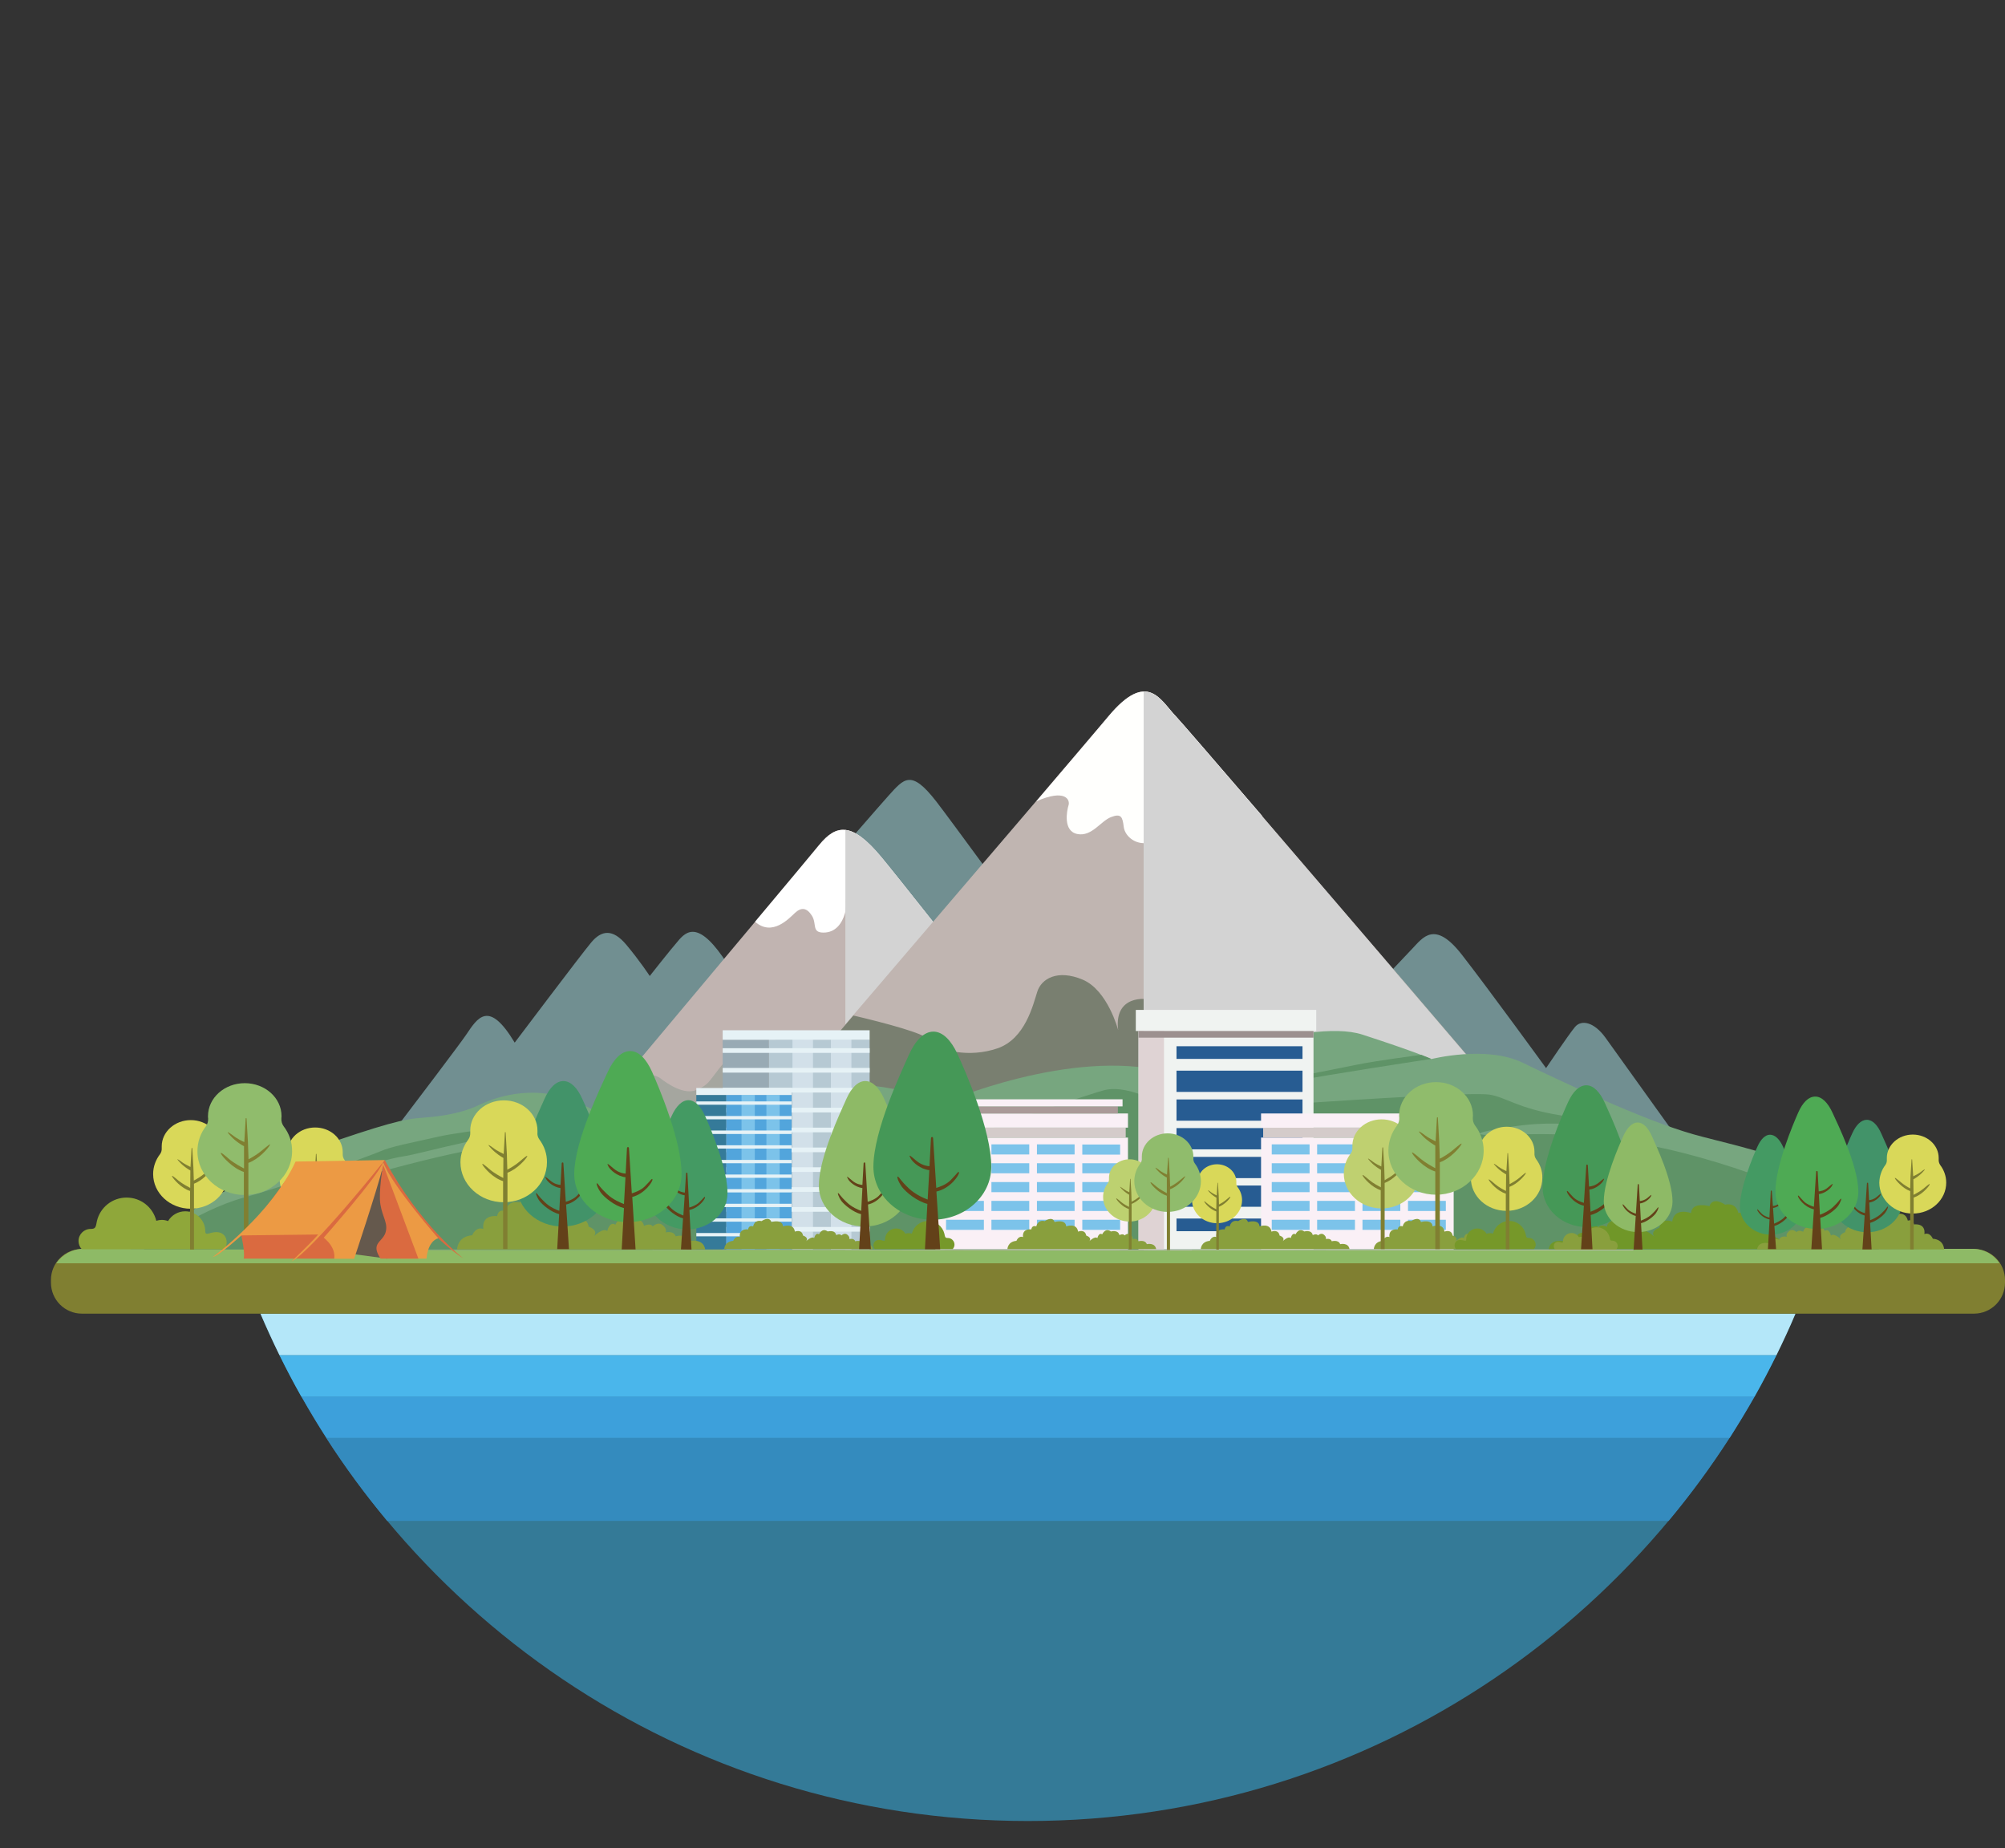 <?xml version="1.0" encoding="utf-8"?>
<!-- Generator: Adobe Illustrator 24.1.2, SVG Export Plug-In . SVG Version: 6.00 Build 0)  -->
<svg version="1.1" id="Capa_1" xmlns="http://www.w3.org/2000/svg" xmlns:xlink="http://www.w3.org/1999/xlink" x="0px" y="0px"
	 viewBox="0 0 1330.3 1226.2" style="enable-background:new 0 0 1330.3 1226.2;" xml:space="preserve">
<rect x="0" y="0" width="1330.3" height="1226.2" fill="#333333" stroke="none"/>
<style type="text/css">
	.st0{fill:#347A97;}
	.st1{fill:#348BBE;}
	.st2{fill:#3DA0DB;}
	.st3{fill:#4AB6EB;}
	.st4{fill:#B4E7F9;}
	.st5{fill:#807F31;}
	.st6{fill:#8EBA66;}
	.st7{fill:#718F91;}
	.st8{fill:#C1B4B1;}
	.st9{fill:#A5A69F;}
	.st10{fill:#FFFFFF;}
	.st11{fill:#D3D3D3;}
	.st12{fill:#C0B5B1;}
	.st13{fill:#797F70;}
	.st14{fill:#FFFFFD;}
	.st15{fill:#77A67F;}
	.st16{fill:#5F9367;}
	.st17{fill:#98AAB4;}
	.st18{fill:#B6C9D3;}
	.st19{fill:#D2E0E9;}
	.st20{fill:#E6F2F6;}
	.st21{fill:#357A99;}
	.st22{fill:#52A5DC;}
	.st23{fill:#7CC3EA;}
	.st24{fill:#FAF0F6;}
	.st25{fill:#D4CBCA;}
	.st26{fill:#AA9A98;}
	.st27{fill:#F0F3F1;}
	.st28{fill:#DFD3D4;}
	.st29{fill:#9C908F;}
	.st30{fill:#275C92;}
	.st31{fill:#709728;}
	.st32{fill:#899F3D;}
	.st33{fill:#8FA73A;}
	.st34{fill:#769829;}
	.st35{fill:#D9D859;}
	.st36{fill:#90BC6C;}
	.st37{fill:#BDD170;}
	.st38{fill:#BFD070;}
	.st39{fill:#634119;}
	.st40{fill:#459857;}
	.st41{fill:#449A63;}
	.st42{fill:#429369;}
	.st43{fill:#4EAA54;}
	.st44{fill:#65594D;}
	.st45{fill:#DA6A40;}
	.st46{fill:#EC9A44;}
</style>
<g>
	<path class="st0" d="M172.8,871.5c84.3,197.9,280.6,336.6,509.2,336.6s424.9-138.7,509.2-336.6H172.8z"/>
	<path class="st1" d="M1107.1,1009c14.6-17.5,28-35.8,40.4-55h-931c12.3,19.2,25.8,37.5,40.4,55H1107.1z"/>
	<path class="st2" d="M1164.2,926.5H200c5.3,9.3,10.8,18.5,16.6,27.5h931C1153.3,945,1158.9,935.8,1164.2,926.5z"/>
	<path class="st3" d="M1164.2,926.5c5.1-9,9.9-18.2,14.5-27.5H185.4c4.6,9.3,9.4,18.5,14.5,27.5H1164.2z"/>
	<path class="st4" d="M1178.7,899c4.4-9,8.7-18.2,12.6-27.5H172.8c4,9.3,8.2,18.5,12.6,27.5H1178.7z"/>
	<path class="st5" d="M1309.7,871.5H54.4c-11.4,0-20.6-9.2-20.6-20.6v-1.7c0-11.4,9.2-20.6,20.6-20.6h1255.3
		c11.4,0,20.6,9.2,20.6,20.6v1.7C1330.3,862.3,1321.1,871.5,1309.7,871.5z"/>
	<path class="st6" d="M37.3,838.1h1289.4c-3.8-5.8-10.4-9.6-17.9-9.6H55.2C47.8,828.6,41.2,832.4,37.3,838.1z"/>
	<path class="st7" d="M201.2,829.3c0,0,100.3-131.3,108-142.7s15-23.7,32.3,5.1c0,0,44-58.4,50.8-66.5s14.2-9.2,23.2,1.5
		s15.6,20.8,15.6,20.8s13.5-17.2,19.6-24.2c6.2-7,15.4-12.3,36.1,23c0,0,92.3-106.9,102.7-118.4c10.4-11.5,15-17.7,31.7,3.8
		c16.7,21.5,178.1,243.3,178.1,243.3S926.5,640.4,937,629.4c7-7.3,14.8-19.2,32.8,3.8c18,23.1,56,75.4,56,75.4s15-22.3,19.2-27.3
		c4.2-5,12.6-3.4,20.2,7.1c7.5,10.6,100.7,140.3,100.7,140.3L201.2,829.3z"/>
	<g id="montaña_1_">
		<path class="st8" d="M318.9,828.8c0,0,213.4-254.4,224.6-268.2c11.3-13.8,21.7-15.6,41.3,8.1c19.6,23.6,206.1,260.6,206.1,260.6
			L318.9,828.8z"/>
		<path class="st9" d="M699.3,713c-0.5,2.9-2.2,5-5.2,5c-6.5-0.1-16.9-5.3-21.1,1.9s-9.6-2.6-25-8.5c-15.4-5.9-16.4,4.5-23.8-8.9
			c-7.4-13.5-9.7-13.6-20.8-14.3c-11.2-0.7-13.8,1.6-18.8-4.7c-5-6.3-11.5-13.7-17.3-11.3s-2.2,17.7-9,22c-6.8,4.3-13.7,7-18.7,1.3
			c-5-5.7-12.3-11.4-22.1-7.1c-9.8,4.2-4.3,7.7-16.3,8.9c-12,1.2-16.6,2.1-23.9,11.4c-7.3,9.3-7.3,11-15.2,14.4
			c-7.9,3.4-18.7-3.6-24-7.8c-2.9-2.3-11.7-3.6-20.3-4.1c-51.3,61.2-98.7,117.7-98.7,117.7l472,0.5
			C790.9,829.3,746.8,773.3,699.3,713z"/>
		<path class="st10" d="M527.5,605.6c4.1-3.8,7.8-3.5,11.2,1.9s-0.3,11.2,7.7,11.2c8.1,0,12.3-6.2,14.2-12.7s-1.2-11.9,3.2-11.2
			c4.3,0.8,5.7,5,7.9,17.7c2.2,12.7,16.6,12.3,22,8.5c5.4-3.8,2.7-11.5,3.5-14.7c0.8-3.2,8.1,4,18.7,7.4c2.3,0.7,3.8,0.6,4.9,0
			c-18-22.7-31.4-39.5-36-45c-19.6-23.6-30-21.9-41.3-8.1c-2.9,3.6-19.5,23.5-42.5,50.9C512.4,621.6,523.6,609.2,527.5,605.6z"/>
		<path class="st11" d="M560.9,829.1l230,0.2c0,0-186.5-237-206.1-260.6c-9.9-11.9-17.4-17.4-23.9-18.1V829.1z"/>
	</g>
	<g id="montaña">
		<path class="st12" d="M1083.9,829.3c0,0-293.7-343.7-303.8-354.1c-10.1-10.4-18.7-31.1-44.7,0c-26,31.1-302.5,353.9-302.5,353.9
			L1083.9,829.3z"/>
		<path class="st13" d="M919,636.7c-4.3-1.3-8.2-2.2-10.6-2.8c-7.5-1.7-14.8-2.9-13.1,4.6c1.6,7.5,3.7,30.7-7.7,32.7
			c-11.4,1.9-19.5-6.5-29.3-19.6c-9.8-13.1-18.7-24.9-34.7-18.4c-16,6.5-13.3,23.2-9.5,27.8c3.8,4.6,28.6,34.8,2.4,28.9
			c-26.2-5.9-35.7-22.6-49.4-26.1c-13.7-3.5-27.6,0.6-25.2,19.6c0,0-6.9-26.5-23.6-33.5s-27.4-0.6-30.1,8.1
			c-2.8,8.7-8,31.2-26.4,37.5c-18.4,6.3-38.8,2.1-45.6-5.9c-3.5-4.1-27.6-10.6-50-15.9c-69.2,80.8-132.9,155.3-132.9,155.3l651,0.2
			C1083.9,829.3,999.1,730.1,919,636.7z"/>
		<path class="st14" d="M709,534.1c-1.2,3.8-3.8,17.3,5.8,19.2s15.4-8.5,22.3-11.2c6.9-2.7,7.7,0,8.5,6.5c0.8,6.5,8.8,13.1,18.3,10
			c9.4-3.1,13.6-18.1,16.8-23.1c3.2-5,5.7-3.1,8,0c2.3,3.1,11.5,11.2,18.5,13.7c6.9,2.6,3.8-5.6,4.6-10.6c0.8-5,6.5-5.4,10.8-3.8
			c2.7,1,8.4,3.9,15.1,6.8c-32-37.2-54.8-63.6-57.5-66.4c-10.1-10.4-18.7-31.1-44.7,0c-5.7,6.9-23.6,27.8-47.9,56.4
			C707,523.1,710,530.7,709,534.1z"/>
		<path class="st11" d="M758.8,829.2l325,0.1c0,0-293.7-343.7-303.8-354.1c-6.2-6.4-11.8-16.6-21.2-16.4V829.2z"/>
	</g>
	<g id="monte">
		<path class="st15" d="M86.5,828.8c0,0,76-51.2,122.4-67.2c46.4-16,58.7-19.3,71.9-20.1c13.3-0.9,26.7-3.5,36.1-8s34.8-15,64-3
			s33.5,21.2,39.6,21.8c6.2,0.6,85.6-28.3,104.5-30.9c18.9-2.7,55.6-6.5,101.3,10.2c0,0,84.1-36.7,147.6-20.5
			c0,0,93.2-36.7,130.1-24.7s45.7,16.2,45.7,16.2s36.3-9.2,60.3,2.3c23.9,11.5,79.3,37.9,113.5,47.6s111.1,22.4,149.6,76.4H86.5z"/>
		<path class="st16" d="M95.5,828.8c0,0,34.9-25.7,66.3-34.3c31.4-8.7,83.1-27.5,90.6-30.7c7.5-3.3,20-5.5,38.4-9.7
			c18.4-4.2,71.8-9.4,74.1-9.4c2.3,0,21.2-1.7,16.2,0c-5,1.7-51.6,8.6-72.3,13.1c-20.7,4.5-33.6,8.2-41.4,9.4
			c-7.8,1.2-24.8,5.7-32.3,9.9c-7.5,4.2-22.6,11.4,10.3,2.2s59.8-15.4,74.4-17.6c14.6-2.2,61.1-13,91.7-13.5s86.2,25.6,127.9,23.1
			c41.7-2.4,91.3-12.8,107.7-19s77.9-27.3,86.2-29.2s19.3,1,27.7,4.8c8.4,3.7,79.9-8.3,86.5-10.5c6.6-2.2,40.6-8.5,53-11.1
			c12.4-2.6,42.5-6.5,42.5-6.5l6.6,2.7c0,0-74.2,11.3-89.5,14.6s-75,20-9.8,15.7c65.2-4.3,127.4-8.1,137.9-6.6s19.2,9.3,46.9,13.7
			c27.7,4.4,27.7,6.2,16.8,6.2s-25.7-2.3-49.6,1.5c-23.9,3.7-32,6.4,4,5.1c36-1.3,53.9,1.6,86.8,7c32.9,5.5,132.1,34,153.7,69.2
			H95.5z"/>
	</g>
	<g>
		<rect x="479.5" y="689.7" class="st17" width="30.7" height="139.1"/>
		<rect x="510.2" y="689.7" class="st18" width="66.8" height="139.1"/>
		<path class="st19" d="M551.3,689.7v139.1h13.6V689.7H551.3z M525.8,828.8h13.6V689.7h-13.6V828.8z"/>
		<path class="st20" d="M479.5,683.5v6.3H577v-6.3H479.5z M479.5,698.5H577v-3.1h-97.5V698.5z M479.5,711.6H577v-3.1h-97.5V711.6z
			 M479.5,724.8H577v-3.1h-97.5V724.8z M479.5,738H577v-3.1h-97.5V738z M479.5,751.2H577v-3.1h-97.5V751.2z M479.5,764.4H577v-3.1
			h-97.5V764.4z M479.5,777.5H577v-3.1h-97.5V777.5z M479.5,790.7H577v-3.1h-97.5V790.7z M479.5,803.9H577v-3.1h-97.5V803.9z
			 M479.5,817.1H577V814h-97.5V817.1z"/>
	</g>
	<g>
		<rect x="462" y="726.4" class="st21" width="19.9" height="102.4"/>
		<rect x="481.9" y="726.4" class="st22" width="43.3" height="102.4"/>
		<path class="st23" d="M508.5,726.4v102.4h8.8V726.4H508.5z M492,828.8h8.8V726.4H492V828.8z"/>
		<path class="st20" d="M462,721.8v4.6h63.2v-4.6H462z M462,732.9h63.2v-2.2H462V732.9z M462,742.6h63.2v-2.2H462V742.6z M462,752.3
			h63.2V750H462V752.3z M462,762h63.2v-2.2H462V762z M462,771.7h63.2v-2.2H462V771.7z M462,781.4h63.2v-2.2H462V781.4z M462,791.1
			h63.2v-2.2H462V791.1z M462,800.8h63.2v-2.2H462V800.8z M462,810.5h63.2v-2.2H462V810.5z M462,820.2h63.2v-2.2H462V820.2z"/>
	</g>
	<g>
		<rect x="620.6" y="754.7" class="st24" width="127.8" height="74.1"/>
		<rect x="622" y="748.1" class="st25" width="124.9" height="6.6"/>
		<rect x="620.6" y="738.7" class="st24" width="127.8" height="9.4"/>
		<rect x="627.2" y="734" class="st26" width="114.5" height="4.7"/>
		<rect x="624.1" y="729.3" class="st24" width="120.7" height="4.7"/>
		<path class="st23" d="M718.1,803.4h25.1v-6.7h-25.1V803.4z M718.1,790.9h25.1v-6.7h-25.1V790.9z M718.1,815.9h25.1v-6.7h-25.1
			V815.9z M718.1,759.3v6.7h25.1v-6.7H718.1z M718.1,778.4h25.1v-6.7h-25.1V778.4z M627.7,803.4h25.1v-6.7h-25.1V803.4z
			 M627.7,790.9h25.1v-6.7h-25.1V790.9z M627.7,765.9h25.1v-6.7h-25.1V765.9z M627.7,815.9h25.1v-6.7h-25.1V815.9z M627.7,778.4
			h25.1v-6.7h-25.1V778.4z M688,778.4H713v-6.7H688V778.4z M688,765.9H713v-6.7H688V765.9z M688,803.4H713v-6.7H688V803.4z
			 M688,790.9H713v-6.7H688V790.9z M688,815.9H713v-6.7H688V815.9z M657.8,803.4h25.1v-6.7h-25.1V803.4z M657.8,778.4h25.1v-6.7
			h-25.1V778.4z M657.8,765.9h25.1v-6.7h-25.1V765.9z M657.8,790.9h25.1v-6.7h-25.1V790.9z M657.8,815.9h25.1v-6.7h-25.1V815.9z"/>
	</g>
	<g>
		<rect x="755.4" y="684" class="st27" width="116.1" height="144.8"/>
		<rect x="753.6" y="670" class="st27" width="119.7" height="14"/>
		<rect x="755.4" y="684" class="st28" width="16.9" height="144.8"/>
		<rect x="755.4" y="684" class="st29" width="116.1" height="4.4"/>
		<path class="st30" d="M780.6,694.1v8.4h83.6v-8.4H780.6z M780.6,816.8h83.6v-8.4h-83.6V816.8z M780.6,724.4h83.6v-14.1h-83.6
			V724.4z M780.6,743.5h83.6v-14.1h-83.6V743.5z M780.6,762.5h83.6v-14.1h-83.6V762.5z M780.6,781.6h83.6v-14.1h-83.6V781.6z
			 M780.6,800.6h83.6v-14.1h-83.6V800.6z"/>
	</g>
	<g>
		<rect x="836.7" y="754.7" class="st24" width="127.8" height="74.1"/>
		<rect x="838.1" y="748.1" class="st25" width="124.9" height="6.6"/>
		<rect x="836.7" y="738.7" class="st24" width="127.8" height="9.4"/>
		<path class="st23" d="M934.2,803.4h25.1v-6.7h-25.1V803.4z M934.2,790.9h25.1v-6.7h-25.1V790.9z M934.2,815.9h25.1v-6.7h-25.1
			V815.9z M934.2,759.3v6.7h25.1v-6.7H934.2z M934.2,778.4h25.1v-6.7h-25.1V778.4z M843.8,803.4h25.1v-6.7h-25.1V803.4z
			 M843.8,790.9h25.1v-6.7h-25.1V790.9z M843.8,765.9h25.1v-6.7h-25.1V765.9z M843.8,815.9h25.1v-6.7h-25.1V815.9z M843.8,778.4
			h25.1v-6.7h-25.1V778.4z M904,778.4h25.1v-6.7H904V778.4z M904,765.9h25.1v-6.7H904V765.9z M904,803.4h25.1v-6.7H904V803.4z
			 M904,790.9h25.1v-6.7H904V790.9z M904,815.9h25.1v-6.7H904V815.9z M873.9,803.4H899v-6.7h-25.1V803.4z M873.9,778.4H899v-6.7
			h-25.1V778.4z M873.9,765.9H899v-6.7h-25.1V765.9z M873.9,790.9H899v-6.7h-25.1V790.9z M873.9,815.9H899v-6.7h-25.1V815.9z"/>
	</g>
	<g id="arbustos">
		<path class="st31" d="M1183.8,828.8c0,0,0-8.1-9.5-8.8c0,0-2.1-5.6-7-4c0,0,1.8-8.9-8.7-8.1c0,0-0.3-4.7-5.2-3.1
			c0,0-1.1-7.2-8.8-5.6c0,0-8.1-5.8-10.4,1c0,0-11.7-3.3-12.2,4.6c0,0-11.1-4.2-12.5,5.6c0,0-7.3-3.1-8.5,4.1c0,0-6.4,2-3.4,5.9
			c0,0-5.8-5.6-8.4-3.2c0,0-1.4-6.4-5.1-4c0,0-3.1-7.5-9.2-3.1c0,0-7.6-2.3-8.8,3.8c0,0-3.8-2.1-5.5,0.3c0,0-3.4-3.4-6.4-0.7
			c-3.1,2.7-1.7,4.5-1.7,4.5s-5.2-1.2-6.4,2.4c0,0-7-2.1-8.8,3.1c0,0-8.5-2.1-9.8,5.2H1183.8z"/>
		<path class="st32" d="M911.5,828.8c0,0,0-5.1,6-5.6c0,0,1.3-3.6,4.4-2.5c0,0-1.2-5.6,5.5-5.1c0,0,0.2-3,3.3-2c0,0,0.7-4.6,5.6-3.5
			c0,0,5.1-3.6,6.5,0.6c0,0,7.4-2.1,7.7,2.9c0,0,7-2.6,7.9,3.5c0,0,4.6-1.9,5.4,2.6c0,0,4,1.2,2.1,3.7c0,0,3.7-3.6,5.3-2
			c0,0,0.9-4,3.2-2.5c0,0,2-4.7,5.8-1.9c0,0,4.8-1.4,5.6,2.4c0,0,2.4-1.3,3.5,0.2c0,0,2.1-2.1,4-0.4s1.1,2.8,1.1,2.8s3.3-0.8,4,1.5
			c0,0,4.4-1.3,5.6,1.9c0,0,5.4-1.3,6.2,3.3H911.5z"/>
		<path class="st33" d="M148.6,828.8c1.1-1.2,1.8-2.8,1.8-4.6c0-3.7-2.4-6.8-6.8-6.8c-4.4,0-7.4,2.8-7.4-0.5c0-7.4-6-13.3-13.3-13.3
			c-4.8,0-9.1,2.6-11.4,6.5c-1.3-0.5-2.7-0.8-4.1-0.8c-1.3,0-2.5,0.2-3.7,0.6c-2.2-8.9-10.2-15.4-19.7-15.4
			c-9.6,0-17.6,6.6-19.7,15.6c-0.4,1.5-0.3,2.3-0.9,3.7c-0.6,1.4-2,1.5-3.3,1.5c-4.4,0-8,3.6-8,8c0,2.1,0.8,4.1,2.2,5.5H148.6z"/>
		<path class="st34" d="M966.1,828.8c-0.6-0.7-1-1.5-1-2.5c0-2,1.3-3.7,3.7-3.7c2.4,0,4,1.5,4-0.3c0-4,3.3-7.3,7.3-7.3
			c2.7,0,5,1.4,6.2,3.5c0.7-0.3,1.5-0.4,2.3-0.4c0.7,0,1.4,0.1,2,0.3c1.2-4.8,5.6-8.4,10.8-8.4c5.2,0,9.6,3.6,10.8,8.5
			c0.2,0.8,0.2,1.3,0.5,2c0.3,0.8,1.1,0.8,1.8,0.8c2.4,0,4.4,2,4.4,4.4c0,1.2-0.5,2.2-1.2,3H966.1z"/>
		<path class="st32" d="M1031.7,828.8c-0.5-0.5-0.8-1.2-0.8-2c0-1.6,1-2.9,2.9-2.9s3.2,1.2,3.2-0.2c0-3.2,2.6-5.7,5.7-5.7
			c2.1,0,3.9,1.1,4.9,2.8c0.5-0.2,1.1-0.3,1.8-0.3c0.6,0,1.1,0.1,1.6,0.3c0.9-3.8,4.4-6.6,8.5-6.6c4.1,0,7.6,2.9,8.5,6.7
			c0.2,0.7,0.1,1,0.4,1.6s0.9,0.6,1.4,0.6c1.9,0,3.5,1.5,3.5,3.5c0,0.9-0.4,1.8-1,2.4H1031.7z"/>
		<path class="st34" d="M580.5,828.8c-0.6-0.7-1-1.5-1-2.5c0-2,1.3-3.7,3.7-3.7c2.4,0,4,1.5,4-0.3c0-4,3.3-7.3,7.3-7.3
			c2.7,0,5,1.4,6.2,3.5c0.7-0.3,1.5-0.4,2.3-0.4c0.7,0,1.4,0.1,2,0.3c1.2-4.8,5.6-8.4,10.8-8.4c5.2,0,9.6,3.6,10.8,8.5
			c0.2,0.8,0.2,1.3,0.5,2c0.3,0.8,1.1,0.8,1.8,0.8c2.4,0,4.4,2,4.4,4.4c0,1.2-0.5,2.2-1.2,3H580.5z"/>
		<path class="st32" d="M480.5,828.8c0,0,0-5.1,6-5.6c0,0,1.3-3.6,4.4-2.5c0,0-1.2-5.6,5.5-5.1c0,0,0.2-3,3.3-2c0,0,0.7-4.6,5.6-3.5
			c0,0,5.1-3.6,6.5,0.6c0,0,7.4-2.1,7.7,2.9c0,0,7-2.6,7.9,3.5c0,0,4.6-1.9,5.4,2.6c0,0,4,1.2,2.1,3.7c0,0,3.7-3.6,5.3-2
			c0,0,0.9-4,3.2-2.5c0,0,2-4.7,5.8-1.9c0,0,4.8-1.4,5.6,2.4c0,0,2.4-1.3,3.5,0.2c0,0,2.1-2.1,4-0.4s1.1,2.8,1.1,2.8s3.3-0.8,4,1.5
			c0,0,4.4-1.3,5.6,1.9c0,0,5.4-1.3,6.2,3.3H480.5z"/>
		<path class="st32" d="M303.3,828.8c0,0,0-8.5,10-9.3c0,0,2.2-5.9,7.4-4.2c0,0-1.9-9.4,9.2-8.5c0,0,0.3-5,5.5-3.3
			c0,0,1.1-7.6,9.3-5.8c0,0,8.5-6.1,10.9,1.1c0,0,12.4-3.5,12.8,4.8c0,0,11.7-4.4,13.2,5.9c0,0,7.7-3.2,9,4.3c0,0,6.7,2.1,3.5,6.3
			c0,0,6.1-5.9,8.8-3.4c0,0,1.5-6.7,5.4-4.2c0,0,3.3-7.9,9.7-3.2c0,0,8-2.4,9.3,4c0,0,4-2.2,5.8,0.3c0,0,3.5-3.5,6.7-0.7
			c3.2,2.8,1.8,4.7,1.8,4.7s5.5-1.3,6.7,2.6c0,0,7.4-2.2,9.3,3.2c0,0,9-2.2,10.3,5.5H303.3z"/>
		<path class="st32" d="M668.4,828.8c0,0,0-5.1,6-5.6c0,0,1.3-3.6,4.4-2.5c0,0-1.2-5.6,5.5-5.1c0,0,0.2-3,3.3-2c0,0,0.7-4.6,5.6-3.5
			c0,0,5.1-3.6,6.5,0.6c0,0,7.4-2.1,7.7,2.9c0,0,7-2.6,7.9,3.5c0,0,4.6-1.9,5.4,2.6c0,0,4,1.2,2.1,3.7c0,0,3.7-3.6,5.3-2
			c0,0,0.9-4,3.2-2.5c0,0,2-4.7,5.8-1.9c0,0,4.8-1.4,5.6,2.4c0,0,2.4-1.3,3.5,0.2c0,0,2.1-2.1,4-0.4s1.1,2.8,1.1,2.8s3.3-0.8,4,1.5
			c0,0,4.4-1.3,5.6,1.9c0,0,5.4-1.3,6.2,3.3H668.4z"/>
		<path class="st32" d="M796.7,828.8c0,0,0-5.1,6-5.6c0,0,1.3-3.6,4.4-2.5c0,0-1.2-5.6,5.5-5.1c0,0,0.2-3,3.3-2c0,0,0.7-4.6,5.6-3.5
			c0,0,5.1-3.6,6.5,0.6c0,0,7.4-2.1,7.7,2.9c0,0,7-2.6,7.9,3.5c0,0,4.6-1.9,5.4,2.6c0,0,4,1.2,2.1,3.7c0,0,3.7-3.6,5.3-2
			c0,0,0.9-4,3.2-2.5c0,0,2-4.7,5.8-1.9c0,0,4.8-1.4,5.6,2.4c0,0,2.4-1.3,3.5,0.2c0,0,2.1-2.1,4-0.4s1.1,2.8,1.1,2.8s3.3-0.8,4,1.5
			c0,0,4.4-1.3,5.6,1.9c0,0,5.4-1.3,6.2,3.3H796.7z"/>
		<path class="st32" d="M1289.9,828.8c0,0,0-6.4-7.5-7c0,0-1.7-4.5-5.6-3.1c0,0,1.5-7.1-6.9-6.4c0,0-0.2-3.7-4.1-2.5
			c0,0-0.8-5.7-7-4.4c0,0-6.4-4.6-8.2,0.8c0,0-9.3-2.6-9.7,3.6c0,0-8.8-3.3-9.9,4.4c0,0-5.8-2.4-6.8,3.3c0,0-5.1,1.6-2.7,4.7
			c0,0-4.6-4.5-6.7-2.5c0,0-1.1-5.1-4.1-3.1c0,0-2.5-5.9-7.3-2.4c0,0-6-1.8-7,3c0,0-3-1.7-4.4,0.2c0,0-2.7-2.7-5.1-0.5
			c-2.4,2.1-1.3,3.6-1.3,3.6s-4.1-1-5.1,1.9c0,0-5.6-1.7-7,2.4c0,0-6.8-1.7-7.7,4.1H1289.9z"/>
	</g>
	<g id="arboles">
		<g>
			<path class="st35" d="M147.1,765.8c-0.9-1.2-1.3-2.6-1.2-4.1c0-0.4,0-0.8,0-1.2c0-9.6-8.7-17.4-19.3-17.4s-19.3,7.8-19.3,17.4
				c0,0.4,0,0.8,0,1.2c0.1,1.5-0.3,2.9-1.2,4.1c-2.8,3.7-4.5,8.2-4.5,13.1c0,12.7,11.2,23,24.9,23c13.8,0,24.9-10.3,24.9-23
				C151.6,774.1,149.9,769.5,147.1,765.8z"/>
			<path class="st5" d="M135.5,778.7c-2.1,1.8-5.1,3.6-6.9,4.5l-0.3-9.1l-0.7-12.3c0-0.3-0.4-0.3-0.5,0l-0.7,12.3v0.1
				c-1.2-0.6-4-2-5.5-3.1c-2-1.5-5.1-3.7-1.6,0c2.9,3.1,6,4.9,7,5.4l-0.1,11.6c-1.5-0.8-5.1-2.7-7.6-4.7c-3-2.6-5.2-4.3-4.3-2.7
				c0.8,1.5,5.9,7.6,11.8,9.4v38.9h2.6v-43.7c5.7-2.1,10.5-7.7,11.2-9.2C140.7,774.3,138.5,776.1,135.5,778.7z"/>
		</g>
		<g>
			<path class="st35" d="M228.5,769.4c-0.8-1.1-1.2-2.5-1.1-3.9c0-0.4,0-0.7,0-1.1c0-9.1-8.2-16.4-18.3-16.4
				c-10.1,0-18.3,7.4-18.3,16.4c0,0.4,0,0.7,0,1.1c0.1,1.4-0.3,2.8-1.1,3.9c-2.7,3.5-4.2,7.8-4.2,12.4c0,12,10.5,21.7,23.6,21.7
				c13,0,23.6-9.7,23.6-21.7C232.7,777.2,231.2,772.9,228.5,769.4z"/>
			<path class="st5" d="M217.5,781.6c-2,1.7-4.8,3.4-6.5,4.3l-0.3-8.6l-0.7-11.6c0-0.3-0.4-0.3-0.4,0l-0.7,11.6v0.1
				c-1.2-0.6-3.8-1.9-5.2-3c-1.9-1.4-4.8-3.5-1.5,0c2.8,2.9,5.6,4.6,6.6,5.1l-0.1,10.9c-1.4-0.7-4.9-2.5-7.1-4.5
				c-2.9-2.4-4.9-4.1-4.1-2.6c0.8,1.5,5.6,7.1,11.2,8.9v36.6h2.4v-41.2c5.4-2,9.9-7.3,10.6-8.7C222.4,777.5,220.4,779.1,217.5,781.6
				z"/>
		</g>
		<g>
			<path class="st36" d="M188.2,747.2c-1.1-1.5-1.6-3.3-1.5-5.2c0-0.5,0.1-1,0.1-1.5c0-12.1-10.9-21.9-24.4-21.9
				s-24.4,9.8-24.4,21.9c0,0.5,0,1,0.1,1.5c0.1,1.9-0.4,3.7-1.5,5.2c-3.6,4.7-5.6,10.4-5.6,16.6c0,16,14.1,29,31.4,29
				c17.4,0,31.4-13,31.4-29C193.9,757.6,191.8,751.9,188.2,747.2z"/>
			<path class="st5" d="M173.6,763.4c-2.7,2.3-6.4,4.5-8.7,5.7l-0.4-11.5l-0.9-15.5c0-0.4-0.6-0.4-0.6,0l-0.9,15.5v0.1
				c-1.6-0.7-5.1-2.5-7-4c-2.5-1.9-6.4-4.7-2,0c3.7,3.9,7.5,6.1,8.8,6.7v14.8c-1.9-1-6.6-3.5-9.7-6.1c-3.8-3.3-6.5-5.5-5.5-3.5
				c1,1.9,7.7,9.5,15.1,11.9v51.2h3v-57.2c7.1-2.6,13.1-9.7,14.1-11.6C180.1,758,177.5,760.2,173.6,763.4z"/>
		</g>
		<g>
			<path class="st37" d="M763.8,785c-0.6-0.8-0.9-1.9-0.8-2.9c0-0.3,0-0.5,0-0.8c0-6.8-6.1-12.2-13.6-12.2s-13.6,5.5-13.6,12.2
				c0,0.3,0,0.5,0,0.8c0.1,1-0.2,2.1-0.8,2.9c-2,2.6-3.1,5.8-3.1,9.2c0,8.9,7.9,16.2,17.5,16.2c9.7,0,17.5-7.2,17.5-16.2
				C767,790.8,765.8,787.6,763.8,785z"/>
			<path class="st5" d="M755.7,794.1c-1.5,1.3-3.6,2.5-4.9,3.2l-0.2-6.4l-0.5-8.7c0-0.2-0.3-0.2-0.3,0l-0.5,8.7v0.1
				c-0.9-0.4-2.8-1.4-3.9-2.2c-1.4-1.1-3.6-2.6-1.1,0c2.1,2.2,4.2,3.4,4.9,3.8l-0.1,8.1c-1.1-0.5-3.6-1.9-5.3-3.3
				c-2.1-1.8-3.6-3.1-3.1-1.9c0.6,1.1,4.1,5.3,8.3,6.6v26.8h1.8v-30.2c4-1.5,7.4-5.4,7.9-6.5C759.3,791,757.8,792.2,755.7,794.1z"/>
		</g>
		<g>
			<path class="st35" d="M821.1,787.5c-0.6-0.8-0.9-1.8-0.8-2.7c0-0.3,0-0.5,0-0.8c0-6.4-5.8-11.6-12.8-11.6
				c-7.1,0-12.8,5.2-12.8,11.6c0,0.3,0,0.5,0,0.8c0.1,1-0.2,2-0.8,2.7c-1.9,2.5-3,5.5-3,8.7c0,8.4,7.4,15.3,16.6,15.3
				s16.6-6.8,16.6-15.3C824.1,793,823,790,821.1,787.5z"/>
			<path class="st5" d="M813.4,796.1c-1.4,1.2-3.4,2.4-4.6,3l-0.2-6.1l-0.5-8.2c0-0.2-0.3-0.2-0.3,0l-0.5,8.2v0.1
				c-0.8-0.4-2.7-1.3-3.7-2.1c-1.3-1-3.4-2.5-1.1,0c1.9,2.1,4,3.2,4.6,3.6l-0.1,7.7c-1-0.5-3.4-1.8-5-3.1c-2-1.7-3.4-2.9-2.9-1.8
				c0.5,1,3.9,5,7.9,6.3v25.3h1.7v-28.4c3.8-1.4,7-5.1,7.5-6.1C816.8,793.2,815.4,794.4,813.4,796.1z"/>
		</g>
		<g>
			<path class="st36" d="M792.8,771.9c-0.8-1-1.1-2.3-1-3.6c0-0.3,0-0.7,0-1c0-8.5-7.7-15.4-17.1-15.4c-9.5,0-17.1,6.9-17.1,15.4
				c0,0.3,0,0.7,0,1c0.1,1.3-0.2,2.6-1,3.6c-2.5,3.3-4,7.3-4,11.7c0,11.3,9.9,20.4,22.1,20.4c12.2,0,22.1-9.1,22.1-20.4
				C796.7,779.2,795.3,775.2,792.8,771.9z"/>
			<path class="st5" d="M782.5,783.3c-1.9,1.6-4.5,3.2-6.1,4l-0.3-8.1l-0.7-10.9c0-0.3-0.4-0.3-0.4,0l-0.7,10.9v0.1
				c-1.1-0.5-3.6-1.8-4.9-2.8c-1.8-1.4-4.5-3.3-1.4,0c2.6,2.8,5.3,4.3,6.2,4.7v10.4c-1.3-0.7-4.6-2.5-6.8-4.3
				c-2.7-2.3-4.6-3.9-3.9-2.4c0.7,1.4,5.4,6.7,10.7,8.4v36h2.1v-40.3c5-1.8,9.3-6.8,9.9-8.2C787.1,779.5,785.2,781,782.5,783.3z"/>
		</g>
		<g>
			<path class="st38" d="M937.3,765.4c-0.9-1.2-1.3-2.7-1.2-4.1c0-0.4,0-0.8,0-1.2c0-9.7-8.7-17.5-19.4-17.5s-19.4,7.8-19.4,17.5
				c0,0.4,0,0.8,0,1.2c0.1,1.5-0.3,3-1.2,4.1c-2.8,3.7-4.5,8.3-4.5,13.2c0,12.8,11.2,23.1,25.1,23.1s25.1-10.4,25.1-23.1
				C941.8,773.7,940.1,769.2,937.3,765.4z"/>
			<path class="st5" d="M925.6,778.4c-2.1,1.8-5.1,3.6-6.9,4.6l-0.3-9.2l-0.7-12.4c0-0.3-0.4-0.3-0.5,0l-0.7,12.4v0.1
				c-1.3-0.6-4.1-2-5.6-3.2c-2-1.5-5.1-3.8-1.6,0c2.9,3.1,6,4.9,7,5.4l-0.1,11.6c-1.5-0.8-5.2-2.7-7.6-4.8c-3.1-2.6-5.2-4.4-4.4-2.8
				c0.8,1.6,5.9,7.6,11.9,9.5v39.1h2.6v-43.9c5.7-2.1,10.5-7.8,11.3-9.3C930.9,774,928.7,775.8,925.6,778.4z"/>
		</g>
		<g>
			<path class="st35" d="M1019.2,769c-0.8-1.1-1.2-2.5-1.1-3.9c0-0.4,0-0.7,0-1.1c0-9.1-8.2-16.5-18.4-16.5s-18.4,7.4-18.4,16.5
				c0,0.4,0,0.7,0,1.1c0.1,1.4-0.3,2.8-1.1,3.9c-2.7,3.5-4.3,7.8-4.3,12.5c0,12.1,10.6,21.8,23.7,21.8c13.1,0,23.7-9.8,23.7-21.8
				C1023.5,776.9,1021.9,772.6,1019.2,769z"/>
			<path class="st5" d="M1008.2,781.3c-2,1.7-4.9,3.4-6.6,4.3l-0.3-8.7l-0.7-11.7c0-0.3-0.4-0.3-0.4,0l-0.7,11.7v0.1
				c-1.2-0.6-3.8-1.9-5.3-3c-1.9-1.4-4.9-3.6-1.5,0c2.8,3,5.7,4.6,6.6,5.1l-0.1,11c-1.4-0.7-4.9-2.5-7.2-4.5
				c-2.9-2.5-4.9-4.1-4.1-2.6c0.8,1.5,5.6,7.2,11.2,8.9v36.9h2.4v-41.4c5.4-2,9.9-7.3,10.7-8.7
				C1013.1,777.1,1011.1,778.8,1008.2,781.3z"/>
		</g>
		<g>
			<path class="st36" d="M978.7,746.7c-1.1-1.5-1.6-3.3-1.5-5.2c0-0.5,0.1-1,0.1-1.5c0-12.2-11-22.1-24.5-22.1s-24.5,9.9-24.5,22.1
				c0,0.5,0,1,0.1,1.5c0.1,1.9-0.4,3.7-1.5,5.2c-3.6,4.7-5.7,10.5-5.7,16.7c0,16.1,14.2,29.2,31.6,29.2s31.6-13.1,31.6-29.2
				C984.4,757.2,982.3,751.4,978.7,746.7z"/>
			<path class="st5" d="M964,763c-2.7,2.3-6.4,4.6-8.7,5.7l-0.4-11.6l-0.9-15.6c0-0.4-0.6-0.4-0.6,0l-0.9,15.6v0.1
				c-1.6-0.8-5.1-2.5-7-4c-2.5-1.9-6.5-4.7-2,0c3.7,3.9,7.6,6.1,8.8,6.8V775c-1.9-1-6.6-3.6-9.7-6.2c-3.9-3.3-6.6-5.5-5.5-3.5
				c1,2,7.7,9.6,15.2,11.9v51.5h3v-57.6c7.2-2.6,13.2-9.8,14.2-11.7C970.6,757.5,967.9,759.7,964,763z"/>
		</g>
		<g>
			<path class="st6" d="M586.5,728.7c-3.3-7.2-7.6-11.5-12.4-11.5c-4.9,0-9.3,4.5-12.6,12c-3.7,8.3-18.2,38.8-18.2,57.4
				c0,15,13.5,27.1,30.2,27.1s30.2-12.1,30.2-27.1C603.8,767.8,590.4,737.1,586.5,728.7z"/>
			<path class="st39" d="M587.3,789.5c-0.2-1.1-1.2,0.8-4.3,3.9c-2.2,2.2-5.6,3.4-7.3,3.9l-1.6-25.6c0-0.7-1-0.7-1.1,0l-0.8,14.4
				c-1.3-0.1-4-0.5-6.7-2.8c-3.8-3.2-4-3.3-2.9-1.2c1,2,5,5.5,9.6,6.1l-0.8,15.1c-1.8-0.6-6.2-2.4-9.6-5.7c-4.4-4.2-4.6-5.3-5.5-6
				c-0.9-0.7-0.1,2.3,2,5.2c2,2.6,7.6,7.3,13,8.7l-1.3,23.2h7.8l-1.9-29.6C583.1,797.5,587.4,790.6,587.3,789.5z"/>
		</g>
		<g>
			<path class="st40" d="M635.3,699.3c-4.3-9.3-9.9-14.9-16-14.9c-6.3,0-12,5.9-16.3,15.5c-4.8,10.8-23.5,50.1-23.5,74.2
				c0,19.4,17.5,35.1,39.1,35.1c21.6,0,39.1-15.7,39.1-35.1C657.8,749.8,640.3,710.1,635.3,699.3z"/>
			<path class="st39" d="M636.3,777.9c-0.2-1.5-1.6,1.1-5.6,5.1c-2.9,2.9-7.2,4.4-9.5,5.1l-2.1-33.1c-0.1-0.9-1.3-0.9-1.4,0l-1,18.7
				c-1.7-0.1-5.2-0.7-8.7-3.6c-4.9-4.2-5.2-4.3-3.8-1.6c1.3,2.5,6.5,7.2,12.4,7.8l-1.1,19.5c-2.3-0.8-8-3.2-12.5-7.4
				c-5.7-5.4-5.9-6.9-7.1-7.7s-0.2,3,2.6,6.8c2.6,3.4,9.8,9.4,16.8,11.2l-1.6,30.1h10.1l-2.5-38.3
				C631,788.3,636.5,779.3,636.3,777.9z"/>
		</g>
		<g>
			<path class="st40" d="M1040.4,731.2c3.2-7,7.4-11.2,12.1-11.2c4.7,0,9,4.4,12.3,11.7c3.6,8.1,17.7,37.8,17.7,56
				c0,14.6-13.2,26.4-29.5,26.4c-16.3,0-29.5-11.8-29.5-26.4C1023.5,769.3,1036.6,739.4,1040.4,731.2z"/>
			<path class="st39" d="M1039.6,790.4c0.2-1.1,1.2,0.8,4.2,3.8c2.2,2.2,5.4,3.3,7.1,3.8l1.6-24.9c0-0.7,1-0.6,1,0l0.8,14.1
				c1.2-0.1,3.9-0.5,6.6-2.7c3.7-3.1,3.9-3.2,2.9-1.2c-1,1.9-4.9,5.4-9.3,5.9l0.8,14.7c1.7-0.6,6-2.4,9.4-5.5
				c4.3-4.1,4.5-5.2,5.3-5.8c0.9-0.6,0.1,2.2-2,5.1c-1.9,2.5-7.4,7.1-12.6,8.4l1.2,22.7h-7.6l1.9-28.9
				C1043.7,798.3,1039.5,791.5,1039.6,790.4z"/>
		</g>
		<g>
			<path class="st6" d="M1077.2,753.4c2.5-5.4,5.8-8.7,9.3-8.7c3.7,0,7,3.4,9.5,9c2.8,6.3,13.7,29.2,13.7,43.3
				c0,11.3-10.2,20.4-22.8,20.4s-22.8-9.1-22.8-20.4C1064.1,782.8,1074.3,759.7,1077.2,753.4z"/>
			<path class="st39" d="M1076.6,799.2c0.1-0.9,0.9,0.6,3.3,3c1.7,1.7,4.2,2.6,5.5,3l1.2-19.3c0-0.5,0.8-0.5,0.8,0l0.6,10.9
				c1-0.1,3-0.4,5.1-2.1c2.8-2.4,3-2.5,2.2-0.9c-0.8,1.5-3.8,4.2-7.2,4.6l0.6,11.4c1.3-0.5,4.7-1.8,7.3-4.3c3.3-3.1,3.4-4,4.1-4.5
				c0.7-0.5,0.1,1.7-1.5,4c-1.5,2-5.7,5.5-9.8,6.5l1,17.5h-5.9l1.4-22.3C1079.7,805.2,1076.5,800,1076.6,799.2z"/>
		</g>
		<g>
			<path class="st41" d="M467.8,740.3c-2.9-6.4-6.7-10.3-10.9-10.4c-4.3-0.1-8.3,3.9-11.3,10.5c-3.4,7.4-16.5,34.3-16.7,50.8
				c-0.2,13.3,11.8,24.2,26.6,24.4c14.8,0.2,27-10.5,27.2-23.8C482.8,775.1,471.1,747.7,467.8,740.3z"/>
			<path class="st39" d="M467.8,794.3c-0.1-1-1.1,0.7-3.9,3.4c-2,1.9-5,3-6.6,3.4l-1.2-22.7c0-0.6-0.9-0.6-0.9,0l-0.8,12.8
				c-1.1-0.1-3.6-0.5-5.9-2.6c-3.3-2.9-3.6-3-2.6-1.1c0.9,1.8,4.4,5,8.4,5.5l-0.9,13.4c-1.6-0.6-5.5-2.2-8.5-5.2
				c-3.9-3.7-4-4.8-4.8-5.4s-0.1,2,1.7,4.7c1.7,2.3,6.7,6.6,11.4,7.8l-1.4,20.6l7,0.1l-1.4-26.3C464.1,801.3,468,795.2,467.8,794.3z
				"/>
		</g>
		<g>
			<path class="st42" d="M386.2,728.7c-3.3-7.2-7.6-11.5-12.4-11.5c-4.9,0-9.3,4.5-12.6,12c-3.7,8.3-18.2,38.8-18.2,57.4
				c0,15,13.5,27.1,30.2,27.1c16.7,0,30.2-12.1,30.2-27.1C403.6,767.8,390.1,737.1,386.2,728.7z"/>
			<path class="st39" d="M387,789.5c-0.2-1.1-1.2,0.8-4.3,3.9c-2.2,2.2-5.6,3.4-7.3,3.9l-1.6-25.6c0-0.7-1-0.7-1.1,0l-0.8,14.4
				c-1.3-0.1-4-0.5-6.7-2.8c-3.8-3.2-4-3.3-2.9-1.2c1,2,5,5.5,9.6,6.1l-0.8,15.1c-1.8-0.6-6.2-2.4-9.6-5.7c-4.4-4.2-4.6-5.3-5.5-6
				c-0.9-0.7-0.1,2.3,2,5.2c2,2.6,7.6,7.3,13,8.7l-1.3,23.2h7.8l-1.9-29.6C382.9,797.5,387.1,790.6,387,789.5z"/>
		</g>
		<g>
			<path class="st43" d="M432.6,711c-3.8-8.5-8.8-13.7-14.4-13.7c-5.7-0.1-11,5.2-15,13.9c-4.5,9.8-21.9,45.4-22.2,67.3
				c-0.2,17.6,15.6,32.1,35.2,32.3c19.7,0.2,35.8-13.9,36-31.5C452.5,757.2,437,720.9,432.6,711z"/>
			<path class="st39" d="M432.9,782.5c-0.2-1.3-1.4,1-5.1,4.6c-2.6,2.6-6.6,4-8.6,4.6l-1.9-30.1c-0.1-0.8-1.2-0.8-1.3,0l-0.9,17
				c-1.5-0.1-4.7-0.6-7.9-3.3c-4.4-3.8-4.8-3.9-3.5-1.4c1.2,2.3,5.9,6.5,11.3,7.1l-1,17.8c-2.1-0.8-7.3-2.9-11.3-6.7
				c-5.2-4.9-5.4-6.2-6.4-7c-1.1-0.8-0.1,2.7,2.4,6.2c2.3,3.1,9,8.6,15.3,10.2l-1.5,27.4h9.2l-2.2-34.8
				C428,791.9,433.1,783.8,432.9,782.5z"/>
		</g>
		<g>
			<path class="st35" d="M357.9,756c-1-1.4-1.5-3-1.3-4.7c0-0.4,0-0.9,0-1.3c0-11.1-10-20-22.3-20c-12.3,0-22.3,9-22.3,20
				c0,0.5,0,0.9,0,1.3c0.1,1.7-0.3,3.4-1.3,4.7c-3.2,4.3-5.2,9.5-5.2,15.1c0,14.6,12.9,26.5,28.7,26.5c15.9,0,28.7-11.9,28.7-26.5
				C363,765.5,361.1,760.3,357.9,756z"/>
			<path class="st5" d="M344.5,770.8c-2.4,2.1-5.9,4.1-7.9,5.2l-0.3-10.5l-0.8-14.2c0-0.3-0.5-0.3-0.5,0l-0.8,14.2v0.1
				c-1.4-0.7-4.6-2.3-6.4-3.6c-2.3-1.8-5.9-4.3-1.8,0c3.4,3.6,6.9,5.6,8,6.2l-0.1,13.3c-1.7-0.9-5.9-3.1-8.7-5.5c-3.5-3-6-5-5-3.2
				c0.9,1.8,6.8,8.7,13.6,10.8v45h2.9v-50.6c6.5-2.4,12.1-8.9,13-10.6C350.5,765.8,348,767.8,344.5,770.8z"/>
		</g>
		<g>
			<path class="st41" d="M1166,760.8c2.2-5,5.2-8,8.4-8c3.3,0,6.4,3,8.7,8.1c2.6,5.7,12.8,26.5,12.9,39.3
				c0.1,10.3-9.1,18.7-20.6,18.9s-20.9-8.1-21-18.4C1154.4,787.7,1163.4,766.5,1166,760.8z"/>
			<path class="st39" d="M1165.9,802.5c0.1-0.8,0.8,0.6,3,2.7c1.5,1.5,3.9,2.3,5.1,2.6l0.9-17.6c0-0.5,0.7-0.5,0.7,0l0.7,9.9
				c0.9-0.1,2.8-0.4,4.6-2c2.6-2.2,2.7-2.3,2-0.9c-0.7,1.4-3.4,3.8-6.5,4.2l0.7,10.4c1.2-0.5,4.2-1.7,6.6-4c3-2.9,3.1-3.7,3.7-4.1
				c0.6-0.5,0.1,1.6-1.3,3.6c-1.3,1.8-5.2,5.1-8.8,6l1.1,15.4h-5.4l1.1-19.7C1168.8,808,1165.8,803.3,1165.9,802.5z"/>
		</g>
		<g>
			<path class="st42" d="M1229,751.8c2.5-5.5,5.9-8.9,9.6-8.9c3.8,0,7.2,3.5,9.7,9.3c2.9,6.5,14,30,14,44.4
				c0,11.6-10.5,20.9-23.4,20.9s-23.4-9.4-23.4-20.9C1215.6,782,1226,758.3,1229,751.8z"/>
			<path class="st39" d="M1228.4,798.8c0.1-0.9,0.9,0.6,3.3,3c1.7,1.7,4.3,2.7,5.7,3l1.3-19.8c0-0.5,0.8-0.5,0.8,0l0.6,11.2
				c1-0.1,3.1-0.4,5.2-2.2c2.9-2.5,3.1-2.6,2.3-0.9c-0.8,1.5-3.9,4.3-7.4,4.7l0.6,11.7c1.4-0.5,4.8-1.9,7.4-4.4
				c3.4-3.2,3.5-4.1,4.2-4.6c0.7-0.5,0.1,1.8-1.6,4.1c-1.5,2-5.9,5.6-10,6.7l1,17.6h-6.1l1.5-22.5
				C1231.6,805,1228.3,799.6,1228.4,798.8z"/>
		</g>
		<g>
			<path class="st43" d="M1193.1,738.1c2.9-6.6,6.8-10.6,11.2-10.6c4.4-0.1,8.5,4,11.6,10.8c3.5,7.6,16.9,35.1,17.1,52
				c0.2,13.6-12,24.8-27.2,25c-15.2,0.2-27.7-10.7-27.8-24.3C1177.8,773.8,1189.7,745.8,1193.1,738.1z"/>
			<path class="st39" d="M1192.9,793.4c0.1-1,1.1,0.7,3.9,3.6c2,2,5.1,3.1,6.7,3.6l1.5-23.3c0-0.6,0.9-0.6,1,0l0.7,13.1
				c1.2-0.1,3.7-0.5,6.1-2.6c3.4-2.9,3.7-3,2.7-1.1c-0.9,1.8-4.6,5-8.7,5.5l0.7,13.7c1.6-0.6,5.6-2.2,8.8-5.2c4-3.8,4.2-4.8,5-5.4
				c0.8-0.6,0.1,2.1-1.8,4.8c-1.8,2.4-6.9,6.6-11.8,7.9l1.2,20.8h-7.1l1.7-26.5C1196.7,800.7,1192.8,794.4,1192.9,793.4z"/>
		</g>
		<g>
			<path class="st35" d="M1250.9,772.9c0.8-1,1.1-2.4,1-3.7c0-0.3,0-0.7,0-1c0-8.5,7.7-15.5,17.2-15.5c9.5,0,17.2,6.9,17.2,15.5
				c0,0.3,0,0.7,0,1c-0.1,1.3,0.3,2.6,1,3.7c2.5,3.3,4,7.3,4,11.7c0,11.3-9.9,20.5-22.2,20.5s-22.2-9.2-22.2-20.5
				C1247,780.3,1248.4,776.2,1250.9,772.9z"/>
			<path class="st5" d="M1261.3,784.4c1.9,1.6,4.5,3.2,6.1,4l0.2-8.1l0.7-11c0-0.3,0.4-0.3,0.4,0l0.7,11v0.1
				c1.1-0.5,3.6-1.8,4.9-2.8c1.8-1.4,4.5-3.3,1.4,0c-2.6,2.8-5.3,4.3-6.2,4.8l0.1,10.3c1.3-0.7,4.6-2.4,6.7-4.2
				c2.7-2.3,4.6-3.9,3.9-2.4c-0.7,1.4-5.2,6.7-10.5,8.4v34.4h-2.3v-38.7c-5-1.8-9.3-6.9-10-8.2
				C1256.6,780.5,1258.5,782.1,1261.3,784.4z"/>
		</g>
	</g>
	<g id="carpa">
		<polygon class="st44" points="256.9,777 235,777 235,832.1 256.9,835 		"/>
		<path class="st45" d="M254.1,771.1c0,0,19.1,41.2,53.5,63.9c0,0-28.8-21.9-52.3-65.4L254.1,771.1z"/>
		<path class="st46" d="M235,835c0,0,14.7-43.9,19.1-61.1c0,0,0.7,20.2,4.3,29.7c3.6,9.4,4.5,13.9,3.5,18.9c-1,5-1.2,10.3,3.9,12.5
			h17.2c0,0,0.5-11.4,7.8-13.5c0,0-29.3-33.1-36.6-50.3l-42.9,50.8c0,0,6.9,5,10.5,13.1H235z"/>
		<path class="st45" d="M160.1,819.6c0,0,2.6,11.3,1.6,15.4h60c0,0,1.9-6.7-6.9-13.9c0,0,36.1-40.8,39.3-50l-57,1.2
			C197.1,772.3,168.8,813.6,160.1,819.6z"/>
		<path class="st45" d="M252.5,835h25.1l-23.4-62.4c0,0-3.2,18-1.8,26.5s5.4,12.7,3.3,18.9C253.5,824.2,245.7,824.8,252.5,835z"/>
		<path class="st46" d="M141.1,834c0,0,39.2-28.8,55-63.4l59.2-1c0,0-47.9,60-61.9,67.3c0,0,12.7-12.1,17.7-17.9l-50.9,0.6
			C160.1,819.6,145.9,832.7,141.1,834z"/>
	</g>
</g>
</svg>
